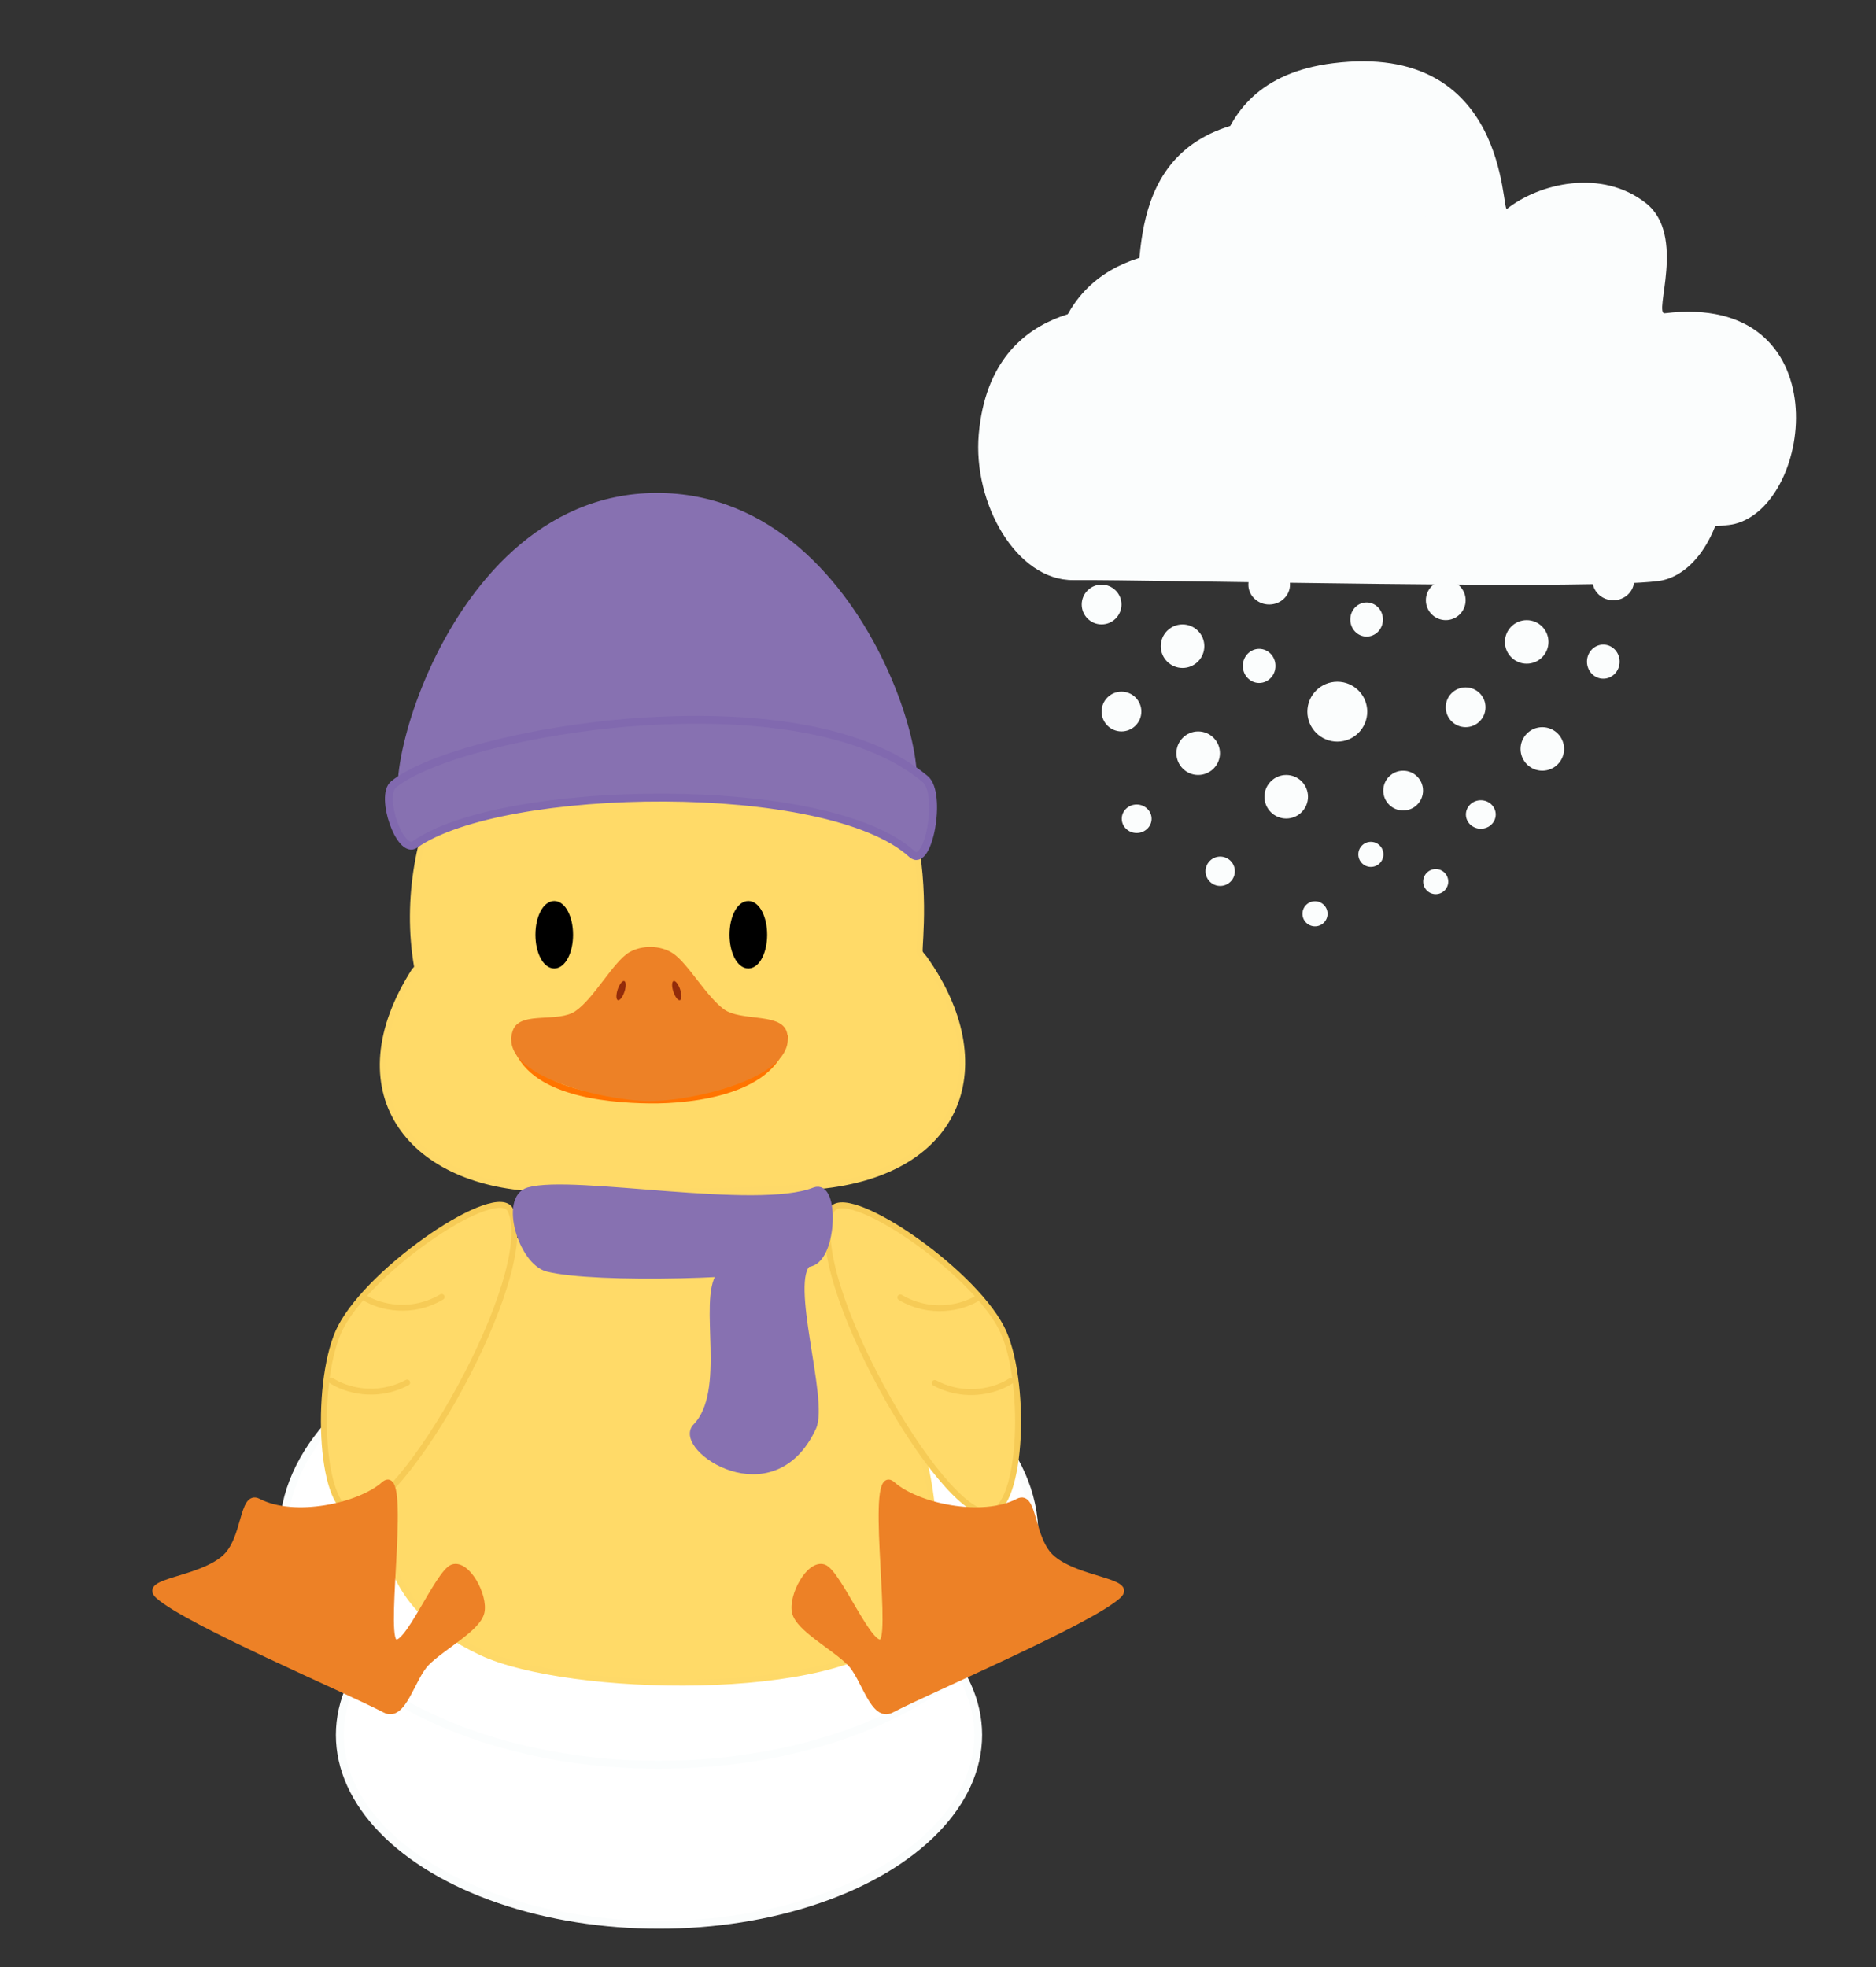 <?xml version="1.0" encoding="UTF-8" standalone="no"?>
<!DOCTYPE svg PUBLIC "-//W3C//DTD SVG 1.1//EN" "http://www.w3.org/Graphics/SVG/1.1/DTD/svg11.dtd">
<svg width="100%" height="100%" viewBox="0 0 3963 4155" version="1.1" xmlns="http://www.w3.org/2000/svg" xmlns:xlink="http://www.w3.org/1999/xlink" xml:space="preserve" xmlns:serif="http://www.serif.com/" style="fill-rule:evenodd;clip-rule:evenodd;stroke-linecap:round;stroke-linejoin:round;stroke-miterlimit:1.5;">
    <rect x="0" y="0" width="3963" height="4155" fill="#333333" stroke="none"/>
    <g transform="matrix(1,0,0,1,-454,-32345)">
        <g transform="matrix(1,0,0,1,-58,8183.09)">
            <g transform="matrix(1,0,0,1,1506.5,24264.6)">
                <g id="mist-night" serif:id="mist night">
                </g>
            </g>
        </g>
        <g transform="matrix(1,0,0,1,-255.448,4307.05)">
            <g id="snow-night" serif:id="snow night">
            </g>
        </g>
        <g transform="matrix(1,0,0,1,-66,6011.23)">
            <g transform="matrix(1,0,0,1,-2635,25875.7)">
                <g id="mist-day" serif:id="mist day">
                </g>
            </g>
        </g>
        <g id="Prancheta15" transform="matrix(1,0,0,1.03,0,-1085.5)">
            <rect x="454" y="32465" width="3962.97" height="4035" style="fill:none;"/>
            <g transform="matrix(1,0,0,0.971,-65,719.116)">
                <g id="snow-day" serif:id="snow day" transform="matrix(1,0,0,1,-3025.88,29808.3)">
                    <g>
                        <circle cx="5872" cy="4154" r="42" style="fill:rgb(251,253,253);"/>
                        <circle cx="6043" cy="4242" r="46" style="fill:rgb(251,253,253);"/>
                        <g transform="matrix(1,0,0,1,33,226)">
                            <circle cx="6043" cy="4242" r="46" style="fill:rgb(251,253,253);"/>
                        </g>
                        <g transform="matrix(1.375,0,0,1.375,-1939.21,-1452.44)">
                            <circle cx="6043" cy="4242" r="46" style="fill:rgb(251,253,253);"/>
                        </g>
                        <g transform="matrix(1,0,0,1,219,318)">
                            <circle cx="6043" cy="4242" r="46" style="fill:rgb(251,253,253);"/>
                        </g>
                        <g transform="matrix(0.674,0,0,0.674,2049.54,1858.26)">
                            <circle cx="6043" cy="4242" r="46" style="fill:rgb(251,253,253);"/>
                        </g>
                        <g transform="matrix(0.75,0,0,0.783,1672.57,962.174)">
                            <circle cx="6043" cy="4242" r="46" style="fill:rgb(251,253,253);"/>
                        </g>
                        <g transform="matrix(0.75,0,0,0.783,1899.57,864.174)">
                            <circle cx="6043" cy="4242" r="46" style="fill:rgb(251,253,253);"/>
                        </g>
                        <g transform="matrix(1,0,0,1,42,30)">
                            <circle cx="5872" cy="4350" r="42" style="fill:rgb(251,253,253);"/>
                        </g>
                        <g transform="matrix(1,0,0,1,-96,-42)">
                            <ellipse cx="6322" cy="4154" rx="44" ry="42" style="fill:rgb(251,253,253);"/>
                        </g>
                        <g transform="matrix(0.716,0,0,0.716,1419.52,1632.18)">
                            <ellipse cx="6322" cy="4154" rx="44" ry="42" style="fill:rgb(251,253,253);"/>
                        </g>
                        <g transform="matrix(1,0,0,1,727,-9)">
                            <circle cx="5872" cy="4154" r="42" style="fill:rgb(251,253,253);"/>
                        </g>
                        <g transform="matrix(1,0,0,1,727,-9)">
                            <circle cx="6043" cy="4242" r="46" style="fill:rgb(251,253,253);"/>
                        </g>
                        <g transform="matrix(1,0,0,1,760,217)">
                            <circle cx="6043" cy="4242" r="46" style="fill:rgb(251,253,253);"/>
                        </g>
                        <g transform="matrix(0.75,0,0,0.783,2399.57,953.174)">
                            <circle cx="6043" cy="4242" r="46" style="fill:rgb(251,253,253);"/>
                        </g>
                        <g transform="matrix(1,0,0,1,769,21)">
                            <circle cx="5872" cy="4350" r="42" style="fill:rgb(251,253,253);"/>
                        </g>
                        <g transform="matrix(1,0,0,1,637,197)">
                            <circle cx="5872" cy="4350" r="42" style="fill:rgb(251,253,253);"/>
                        </g>
                        <g transform="matrix(0.631,0,0,0.631,2735.55,1936.86)">
                            <circle cx="5872" cy="4350" r="42" style="fill:rgb(251,253,253);"/>
                        </g>
                        <g transform="matrix(0.631,0,0,0.631,2872.55,1994.36)">
                            <circle cx="5872" cy="4350" r="42" style="fill:rgb(251,253,253);"/>
                        </g>
                        <g transform="matrix(0.631,0,0,0.631,2617.55,2062.36)">
                            <circle cx="5872" cy="4350" r="42" style="fill:rgb(251,253,253);"/>
                        </g>
                        <g transform="matrix(1,0,0,1,631,-51)">
                            <ellipse cx="6322" cy="4154" rx="44" ry="42" style="fill:rgb(251,253,253);"/>
                        </g>
                        <g transform="matrix(0.716,0,0,0.716,2146.52,1623.18)">
                            <ellipse cx="6322" cy="4154" rx="44" ry="42" style="fill:rgb(251,253,253);"/>
                        </g>
                    </g>
                    <g transform="matrix(1,0,0,1,5267,-4033)">
                        <g transform="matrix(1.413,0,0,1.413,-266.732,2691.34)">
                            <path d="M681,3769C792.068,3767.86 1496.06,3785.26 1563,3769C1682.66,3739.93 1720.6,3422.02 1459,3454C1441.37,3456.16 1491.66,3337.47 1430.84,3289.53C1364.72,3237.43 1271.27,3259.68 1223,3298C1214.3,3304.91 1226.09,3047.36 963.045,3080.24C744.434,3107.57 791.051,3319.37 770,3360C768.738,3362.44 558.14,3334.91 539.411,3551.23C530.515,3653.97 595.606,3769.87 681,3769Z" style="fill:rgb(251,253,253);"/>
                        </g>
                        <g transform="matrix(1.413,0,0,1.413,-416.732,2809.84)">
                            <path d="M681,3769C792.068,3767.86 1496.06,3785.26 1563,3769C1682.66,3739.93 1720.6,3422.02 1459,3454C1441.37,3456.16 1491.66,3337.47 1430.84,3289.53C1364.72,3237.43 1271.27,3259.68 1223,3298C1214.3,3304.91 1226.09,3047.36 963.045,3080.24C744.434,3107.57 791.051,3319.37 770,3360C768.738,3362.44 558.14,3334.91 539.411,3551.23C530.515,3653.97 595.606,3769.87 681,3769Z" style="fill:rgb(251,253,253);"/>
                        </g>
                    </g>
                </g>
                <g transform="matrix(1,0,0,1,33.705,68.719)">
                    <ellipse cx="1877.42" cy="36281" rx="674.254" ry="401.002" style="fill:white;stroke:rgb(251,253,253);stroke-width:16.67px;"/>
                </g>
                <g transform="matrix(1.177,0,0,1.212,-299.036,-8045.74)">
                    <ellipse cx="1877.42" cy="36281" rx="674.254" ry="401.002" style="fill:white;stroke:rgb(251,253,253);stroke-width:13.95px;"/>
                </g>
                <g transform="matrix(1,0,0,1,-2545.67,25544.7)">
                    <g>
                        <path d="M4199,9651C4184.41,9657.07 4203.8,9702.9 4190.71,9721.04C4040.49,9929.27 3633.73,10421.3 4082,10631C4263.6,10716 4834.27,10730.2 4966.53,10584C5153.2,10377.6 4918.65,9926.45 4791.06,9723.31C4779.44,9704.8 4783.61,9664.99 4769,9656.82C4668.72,9600.74 4308.52,9605.44 4199,9651Z" style="fill:rgb(255,218,104);stroke:rgb(254,217,104);stroke-width:12.5px;"/>
                        <g>
                            <path d="M4821,9698C4760.39,9831.48 5053.82,10348.6 5155,10336C5226.16,10327.1 5234.25,10049.5 5180,9945C5114,9817.83 4847.64,9639.33 4821,9698Z" style="fill:rgb(255,218,105);stroke:rgb(246,203,86);stroke-width:12.5px;"/>
                            <path d="M4966.53,9881C5030.69,9918.67 5095.85,9902.33 5127,9884" style="fill:rgb(255,218,105);stroke:rgb(246,203,86);stroke-width:12.5px;"/>
                            <g transform="matrix(0.999,-0.045,0.045,0.999,-366.828,414.144)">
                                <path d="M4966.53,9881C5030.69,9918.67 5095.85,9902.33 5127,9884" style="fill:rgb(255,218,105);stroke:rgb(246,203,86);stroke-width:12.5px;"/>
                            </g>
                            <g transform="matrix(-1,0,0,1,8964.18,-0.949)">
                                <path d="M4821,9698C4760.39,9831.48 5053.82,10348.6 5155,10336C5226.16,10327.1 5234.25,10049.5 5180,9945C5114,9817.83 4847.64,9639.33 4821,9698Z" style="fill:rgb(255,218,105);stroke:rgb(246,203,86);stroke-width:12.5px;"/>
                            </g>
                            <g transform="matrix(-1,0,0,1,8964.18,-0.949)">
                                <path d="M4966.53,9881C5030.69,9918.67 5095.85,9902.33 5127,9884" style="fill:rgb(255,218,105);stroke:rgb(246,203,86);stroke-width:12.5px;"/>
                            </g>
                            <g transform="matrix(-0.999,-0.045,-0.045,0.999,9331.01,413.194)">
                                <path d="M4966.53,9881C5030.69,9918.67 5095.85,9902.33 5127,9884" style="fill:rgb(255,218,105);stroke:rgb(246,203,86);stroke-width:12.5px;"/>
                            </g>
                        </g>
                        <path d="M4744,10546C4736.14,10511.5 4774,10440.8 4804.84,10451C4835.67,10461.2 4905.64,10633.7 4929,10607C4952.36,10580.3 4898.86,10230.4 4950,10276C5001.47,10321.9 5139.38,10351.5 5215.35,10312C5250.81,10293.6 5241.37,10393.2 5288.09,10432.4C5343.59,10479 5461.43,10479.6 5427,10511C5366.52,10566.1 5026.86,10710.5 4948,10752C4908.94,10772.6 4891.07,10684.4 4860,10653C4826,10618.7 4751.86,10580.5 4744,10546Z" style="fill:rgb(237,129,38);stroke:rgb(237,129,38);stroke-width:12.5px;"/>
                        <g transform="matrix(-1,0,0,1,8825.75,0)">
                            <path d="M4744,10546C4736.14,10511.5 4774,10440.8 4804.84,10451C4835.67,10461.2 4905.64,10633.7 4929,10607C4952.36,10580.3 4898.86,10230.4 4950,10276C5001.47,10321.9 5139.38,10351.5 5215.35,10312C5250.81,10293.6 5241.37,10393.2 5288.09,10432.4C5343.59,10479 5461.43,10479.6 5427,10511C5366.52,10566.1 5026.86,10710.5 4948,10752C4908.94,10772.6 4891.07,10684.4 4860,10653C4826,10618.7 4751.86,10580.5 4744,10546Z" style="fill:rgb(237,129,38);stroke:rgb(237,129,38);stroke-width:12.5px;"/>
                        </g>
                        <path d="M4224,8564C4290.1,8547.29 4158.73,8385.44 4243,8350C4356.66,8302.2 4348.27,8468.06 4370,8473C4383.28,8476.02 4612.35,8238.92 4766,8354C4881.8,8440.73 4719.54,8486.38 4637.25,8485.66C4606.23,8485.39 4602.91,8515.66 4618,8519C5080.92,8621.36 5004.24,9119.51 5007.59,9151.15C5008.03,9155.29 5014.49,9161.06 5018,9166C5174.47,9386.57 5099.36,9616.92 4794,9646C4637.43,9660.91 4360.09,9658.21 4199,9651C3924.67,9638.73 3780.04,9442.44 3939.66,9192C3941.65,9188.87 3946.34,9186.19 3945.68,9182.39C3895.7,8892.43 4067.45,8603.58 4224,8564Z" style="fill:rgb(255,218,104);stroke:rgb(254,217,104);stroke-width:12.5px;"/>
                        <g>
                            <path d="M4150.89,9333C4169.56,9448 4341.99,9463.83 4436.76,9465C4531.54,9466.17 4704.76,9444.67 4722.64,9330" style="fill:none;stroke:rgb(255,116,0);stroke-width:12.5px;"/>
                            <path d="M4398,9157C4365.17,9175.67 4323.67,9255 4283,9282C4244.26,9307.72 4166.89,9283.22 4154,9319C4122.26,9407.1 4341.67,9459.17 4435,9460C4528.33,9460.83 4743.5,9409.67 4721,9323C4711.55,9286.58 4628.2,9304.46 4591,9278C4552.33,9250.5 4513.17,9179.17 4482,9159C4458.48,9143.78 4422.35,9143.16 4398,9157Z" style="fill:rgb(237,129,38);stroke:rgb(237,129,38);stroke-width:12.5px;"/>
                            <g transform="matrix(0.681,0.227,-0.299,0.897,4154.14,-40.92)">
                                <ellipse cx="4379.5" cy="9230.5" rx="10.5" ry="22.5" style="fill:rgb(147,44,10);"/>
                            </g>
                            <g transform="matrix(-0.681,0.227,0.299,0.897,4716.86,-40.92)">
                                <ellipse cx="4379.5" cy="9230.5" rx="10.5" ry="22.5" style="fill:rgb(147,44,10);"/>
                            </g>
                            <g transform="matrix(1,0,0,1,-15,0)">
                                <ellipse cx="4250.5" cy="9115" rx="33.5" ry="65" style="stroke:black;stroke-width:12.5px;"/>
                            </g>
                            <g transform="matrix(1,0,0,1,395,0)">
                                <ellipse cx="4250.5" cy="9115" rx="33.5" ry="65" style="stroke:black;stroke-width:12.5px;"/>
                            </g>
                        </g>
                    </g>
                </g>
                <path d="M1636,35201.5C1582.69,35216.8 1622.24,35349.4 1676,35363C1775.19,35388.1 2137.14,35378.9 2231.17,35352C2279.47,35338.2 2282.79,35184.7 2240.17,35201.5C2117.47,35250 1730.03,35174.6 1636,35201.5Z" style="fill:rgb(135,113,177);stroke:rgb(135,113,177);stroke-width:16.67px;"/>
                <path d="M2041,35377.7C2001.67,35435.8 2063.5,35624.2 1990,35699.9C1949.17,35742 2150.33,35881.6 2235,35699.9C2261.55,35643 2176.72,35388.1 2226,35351.7C2289.77,35304.6 2075.94,35326.2 2041,35377.7Z" style="fill:rgb(135,113,177);stroke:rgb(135,113,177);stroke-width:16.67px;"/>
                <path d="M1905.2,33735C2381.74,33733.1 2527.9,34475.5 2407.2,34360C2263.84,34222.8 1536.23,34231.5 1405,34378C1291.93,34504.2 1426.17,33736.9 1905.2,33735Z" style="fill:rgb(135,113,177);stroke:rgb(135,113,177);stroke-width:16.67px;"/>
                <g transform="matrix(1,0,0,1,-1.668,-45)">
                    <path d="M1352.32,34387C1322.26,34411.3 1365.76,34536.3 1397.32,34514C1579.87,34384.9 2270.23,34372.3 2447.14,34534.4C2482.12,34566.4 2511.49,34406.5 2475.14,34376C2208.06,34152 1491.29,34274.7 1352.32,34387Z" style="fill:rgb(135,113,177);stroke:rgb(129,105,175);stroke-width:16.67px;"/>
                </g>
            </g>
        </g>
    </g>
</svg>
